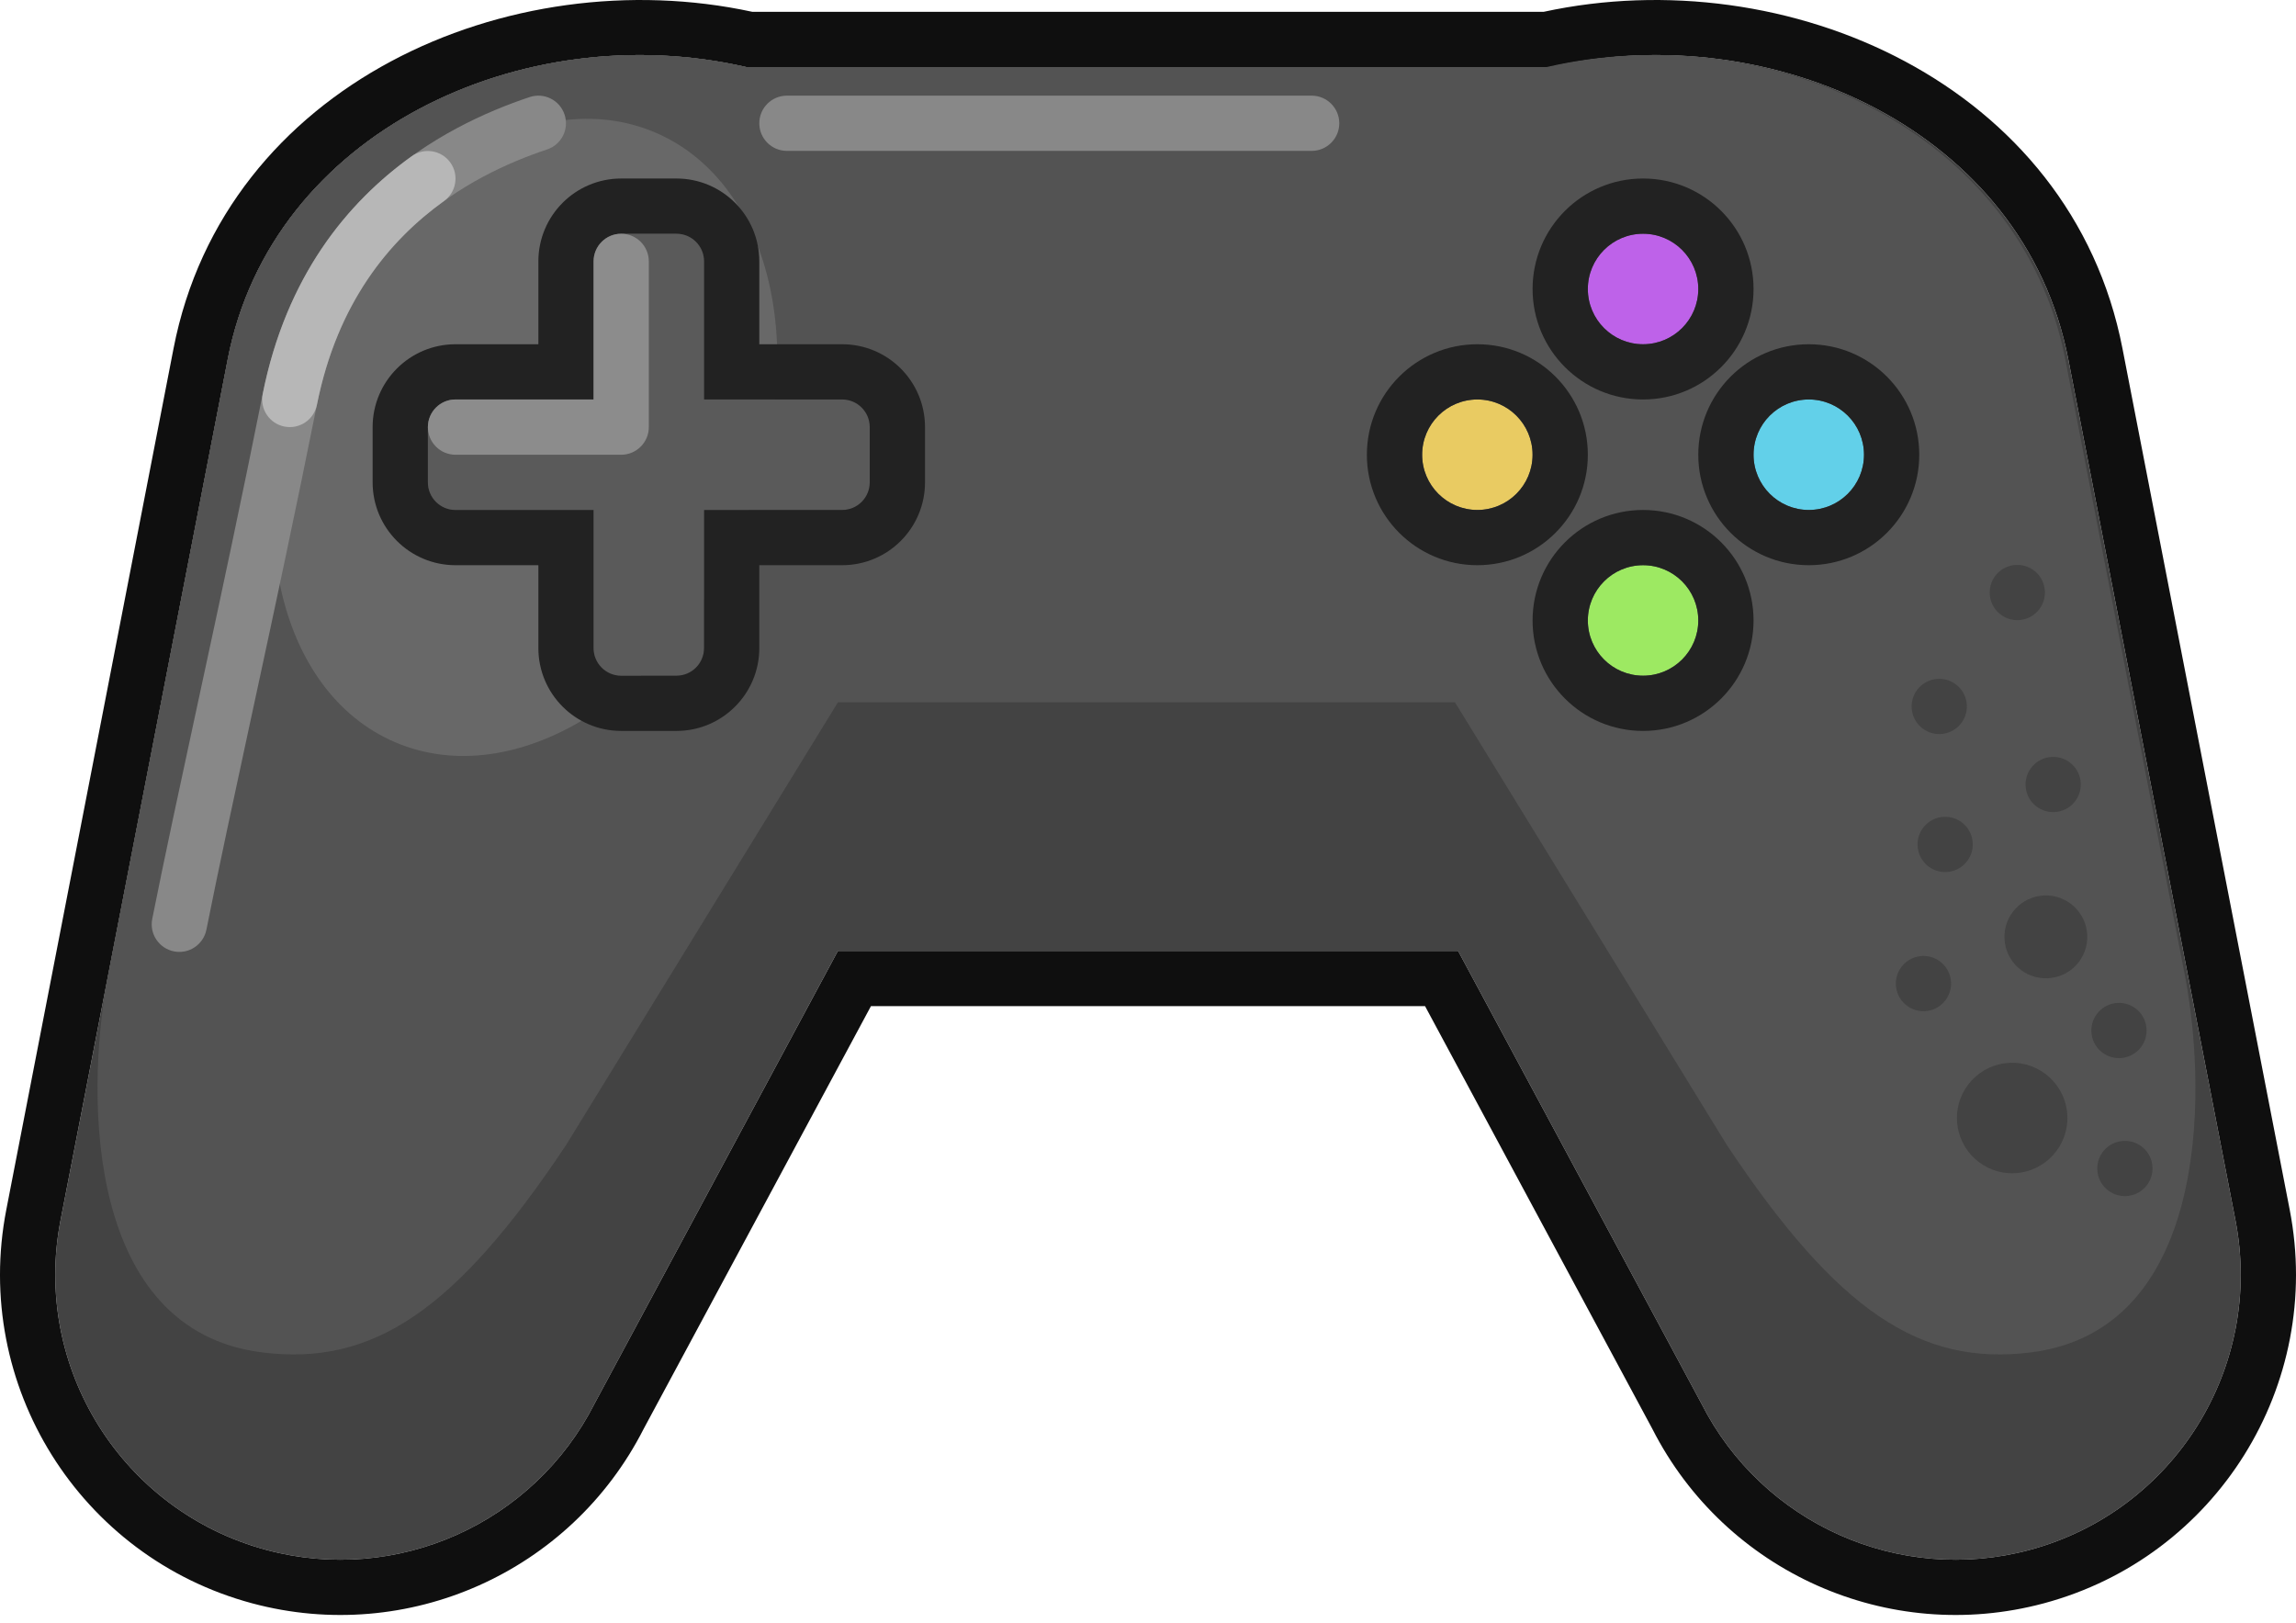 <svg width="58" height="41" viewBox="0 0 58 41" fill="none" xmlns="http://www.w3.org/2000/svg">
<path d="M18.849 1.693C13.206 0.398 6.867 3.334 5.754 9.067L1.529 30.822C0.808 34.534 3.081 38.172 6.734 39.15C10.024 40.032 13.481 38.488 15.021 35.45L21.167 24.018H29H36.833L42.979 35.45C44.519 38.488 47.976 40.032 51.266 39.15C54.919 38.172 57.192 34.534 56.471 30.822L52.246 9.067C51.133 3.334 44.794 0.398 39.151 1.693H18.849Z" fill="#434343"/>
<path fill-rule="evenodd" clip-rule="evenodd" d="M18.849 1.693H39.151C44.794 0.398 51.133 3.334 52.246 9.067L56.471 30.822C57.192 34.534 54.919 38.172 51.266 39.15C47.977 40.032 44.519 38.488 42.979 35.45L36.833 24.018H21.167L15.021 35.45C13.481 38.488 10.024 40.032 6.734 39.15C3.081 38.172 0.808 34.534 1.529 30.822L5.754 9.067C6.867 3.334 13.206 0.398 18.849 1.693ZM16.257 36.096C14.415 39.713 10.294 41.549 6.373 40.498C2.012 39.33 -0.702 34.987 0.159 30.556L4.384 8.801C5.68 2.127 12.867 -1.029 19.003 0.298H38.997C45.133 -1.029 52.32 2.127 53.616 8.801L57.841 30.556C58.702 34.987 55.988 39.33 51.627 40.498C47.706 41.549 43.585 39.713 41.743 36.096L35.999 25.414H22.001L16.257 36.096Z" fill="#0F0F0F"/>
<path d="M18.849 1.693C13.206 0.398 6.867 3.334 5.754 9.067L2.71 24.741C2.154 27.765 2.192 33.606 6.623 34.16C9.414 34.509 11.507 33.113 14.297 28.927L21.167 17.739H36.755L43.626 28.927C46.416 33.113 48.509 34.509 51.3 34.16C55.731 33.606 55.769 27.765 55.213 24.741L52.169 9.067C51.055 3.334 44.717 0.398 39.073 1.693H18.849Z" fill="#535353"/>
<path d="M18.724 13.374C16.91 17.627 12.998 20.034 9.985 18.749C6.972 17.464 6 12.975 7.814 8.722C9.627 4.469 13.54 2.062 16.553 3.347C19.565 4.632 20.537 9.121 18.724 13.374Z" fill="#686868"/>
<path fill-rule="evenodd" clip-rule="evenodd" d="M14.261 2.893C14.383 3.259 14.186 3.654 13.82 3.775C11.843 4.435 8.848 6.009 8.005 10.227C7.48 12.849 6.956 15.295 6.476 17.519C6.428 17.744 6.38 17.966 6.332 18.186C5.909 20.146 5.526 21.92 5.214 23.483C5.138 23.861 4.771 24.106 4.393 24.03C4.015 23.954 3.77 23.587 3.846 23.209C4.16 21.636 4.546 19.851 4.968 17.893C5.016 17.672 5.064 17.45 5.112 17.225C5.592 15.002 6.114 12.564 6.636 9.953C7.62 5.035 11.17 3.188 13.379 2.452C13.744 2.33 14.139 2.527 14.261 2.893Z" fill="#888888"/>
<path fill-rule="evenodd" clip-rule="evenodd" d="M11.376 4.105C11.6 4.418 11.529 4.854 11.216 5.078C9.838 6.066 8.522 7.641 8.005 10.227C7.929 10.605 7.561 10.85 7.184 10.774C6.806 10.699 6.561 10.331 6.636 9.954C7.23 6.983 8.77 5.115 10.402 3.945C10.715 3.72 11.151 3.792 11.376 4.105Z" fill="#B7B7B7"/>
<path d="M15.692 5.904C15.307 5.904 14.995 6.217 14.995 6.602V10.09H11.506C11.121 10.09 10.809 10.403 10.809 10.788V12.183C10.809 12.569 11.121 12.881 11.506 12.881H14.995V16.369C14.995 16.755 15.307 17.067 15.692 17.067H17.088C17.473 17.067 17.785 16.755 17.785 16.369V12.881H21.274C21.659 12.881 21.971 12.569 21.971 12.183V10.788C21.971 10.403 21.659 10.09 21.274 10.09H17.785V6.602C17.785 6.217 17.473 5.904 17.088 5.904H15.692Z" fill="#5A5A5A"/>
<path fill-rule="evenodd" clip-rule="evenodd" d="M13.6 6.602C13.6 5.446 14.537 4.509 15.693 4.509H17.088C18.244 4.509 19.181 5.446 19.181 6.602V8.695H21.274C22.43 8.695 23.367 9.632 23.367 10.788V12.183C23.367 13.339 22.43 14.276 21.274 14.276H19.181V16.369C19.181 17.525 18.244 18.462 17.088 18.462H15.693C14.537 18.462 13.6 17.525 13.6 16.369V14.276H11.507C10.351 14.276 9.413 13.339 9.413 12.183V10.788C9.413 9.632 10.351 8.695 11.507 8.695H13.6V6.602ZM14.995 6.602C14.995 6.217 15.307 5.904 15.693 5.904H17.088C17.473 5.904 17.785 6.217 17.785 6.602V10.09H21.274C21.659 10.09 21.971 10.403 21.971 10.788V12.183C21.971 12.569 21.659 12.881 21.274 12.881H17.785V16.369C17.785 16.755 17.473 17.067 17.088 17.067H15.693C15.307 17.067 14.995 16.755 14.995 16.369V12.881H11.507C11.121 12.881 10.809 12.569 10.809 12.183V10.788C10.809 10.403 11.121 10.09 11.507 10.09H14.995V6.602Z" fill="#222222"/>
<path fill-rule="evenodd" clip-rule="evenodd" d="M15.692 5.904C16.078 5.904 16.39 6.217 16.39 6.602V10.788C16.39 11.173 16.078 11.486 15.692 11.486H11.506C11.121 11.486 10.809 11.173 10.809 10.788C10.809 10.403 11.121 10.09 11.506 10.09H14.995V6.602C14.995 6.217 15.307 5.904 15.692 5.904Z" fill="#8C8C8C"/>
<path d="M42.901 7.3C42.901 8.07 42.277 8.695 41.506 8.695C40.735 8.695 40.111 8.07 40.111 7.3C40.111 6.529 40.735 5.904 41.506 5.904C42.277 5.904 42.901 6.529 42.901 7.3Z" fill="#BE62E9"/>
<path fill-rule="evenodd" clip-rule="evenodd" d="M44.297 7.3C44.297 8.841 43.047 10.09 41.506 10.09C39.965 10.09 38.715 8.841 38.715 7.3C38.715 5.758 39.965 4.509 41.506 4.509C43.047 4.509 44.297 5.758 44.297 7.3ZM41.506 8.695C42.277 8.695 42.901 8.07 42.901 7.3C42.901 6.529 42.277 5.904 41.506 5.904C40.736 5.904 40.111 6.529 40.111 7.3C40.111 8.07 40.736 8.695 41.506 8.695Z" fill="#222222"/>
<path d="M42.901 15.672C42.901 16.442 42.277 17.067 41.506 17.067C40.735 17.067 40.111 16.442 40.111 15.672C40.111 14.901 40.735 14.276 41.506 14.276C42.277 14.276 42.901 14.901 42.901 15.672Z" fill="#9DE962"/>
<path fill-rule="evenodd" clip-rule="evenodd" d="M44.297 15.672C44.297 17.213 43.047 18.462 41.506 18.462C39.965 18.462 38.715 17.213 38.715 15.672C38.715 14.13 39.965 12.881 41.506 12.881C43.047 12.881 44.297 14.13 44.297 15.672ZM41.506 17.067C42.277 17.067 42.901 16.442 42.901 15.672C42.901 14.901 42.277 14.276 41.506 14.276C40.736 14.276 40.111 14.901 40.111 15.672C40.111 16.442 40.736 17.067 41.506 17.067Z" fill="#222222"/>
<path d="M38.715 11.486C38.715 12.256 38.091 12.881 37.32 12.881C36.55 12.881 35.925 12.256 35.925 11.486C35.925 10.715 36.55 10.09 37.32 10.09C38.091 10.09 38.715 10.715 38.715 11.486Z" fill="#E9CB62"/>
<path fill-rule="evenodd" clip-rule="evenodd" d="M40.111 11.486C40.111 13.027 38.861 14.276 37.32 14.276C35.779 14.276 34.529 13.027 34.529 11.486C34.529 9.944 35.779 8.695 37.32 8.695C38.861 8.695 40.111 9.944 40.111 11.486ZM37.32 12.881C38.091 12.881 38.715 12.256 38.715 11.486C38.715 10.715 38.091 10.09 37.32 10.09C36.55 10.09 35.925 10.715 35.925 11.486C35.925 12.256 36.55 12.881 37.32 12.881Z" fill="#222222"/>
<path d="M47.087 11.486C47.087 12.256 46.463 12.881 45.692 12.881C44.922 12.881 44.297 12.256 44.297 11.486C44.297 10.715 44.922 10.09 45.692 10.09C46.463 10.09 47.087 10.715 47.087 11.486Z" fill="#62D0E9"/>
<path fill-rule="evenodd" clip-rule="evenodd" d="M48.483 11.486C48.483 13.027 47.233 14.276 45.692 14.276C44.151 14.276 42.901 13.027 42.901 11.486C42.901 9.944 44.151 8.695 45.692 8.695C47.233 8.695 48.483 9.944 48.483 11.486ZM45.692 12.881C46.463 12.881 47.087 12.256 47.087 11.486C47.087 10.715 46.463 10.09 45.692 10.09C44.921 10.09 44.297 10.715 44.297 11.486C44.297 12.256 44.921 12.881 45.692 12.881Z" fill="#222222"/>
<path d="M54.225 25.999C54.242 26.384 53.943 26.709 53.558 26.726C53.173 26.742 52.848 26.444 52.831 26.059C52.815 25.674 53.114 25.348 53.498 25.332C53.883 25.315 54.209 25.614 54.225 25.999Z" fill="#434343"/>
<path d="M49.286 24.814C49.303 25.199 49.004 25.524 48.619 25.541C48.234 25.557 47.909 25.259 47.892 24.873C47.876 24.489 48.175 24.163 48.56 24.147C48.944 24.13 49.27 24.429 49.286 24.814Z" fill="#434343"/>
<path d="M49.834 21.299C49.851 21.684 49.552 22.009 49.167 22.026C48.782 22.042 48.457 21.744 48.44 21.358C48.424 20.974 48.722 20.648 49.107 20.632C49.492 20.615 49.818 20.914 49.834 21.299Z" fill="#434343"/>
<path d="M49.685 17.814C49.702 18.199 49.403 18.524 49.018 18.541C48.633 18.557 48.307 18.258 48.291 17.873C48.275 17.488 48.573 17.163 48.958 17.147C49.343 17.13 49.669 17.429 49.685 17.814Z" fill="#434343"/>
<path d="M51.657 14.936C51.673 15.321 51.375 15.646 50.99 15.663C50.605 15.679 50.279 15.381 50.263 14.996C50.246 14.611 50.545 14.285 50.93 14.269C51.315 14.252 51.64 14.551 51.657 14.936Z" fill="#434343"/>
<path d="M52.563 19.785C52.579 20.17 52.281 20.496 51.895 20.512C51.511 20.529 51.185 20.23 51.169 19.845C51.152 19.46 51.451 19.135 51.836 19.118C52.221 19.102 52.546 19.401 52.563 19.785Z" fill="#434343"/>
<path d="M54.375 29.484C54.391 29.869 54.092 30.195 53.707 30.211C53.322 30.227 52.997 29.929 52.98 29.544C52.964 29.159 53.263 28.833 53.648 28.817C54.033 28.8 54.358 29.099 54.375 29.484Z" fill="#434343"/>
<path d="M52.224 28.18C52.257 28.95 51.659 29.6 50.889 29.633C50.12 29.666 49.469 29.069 49.436 28.299C49.403 27.529 50 26.878 50.77 26.845C51.54 26.812 52.191 27.41 52.224 28.18Z" fill="#434343"/>
<path d="M52.727 23.619C52.752 24.197 52.304 24.685 51.726 24.709C51.149 24.734 50.66 24.286 50.636 23.709C50.611 23.131 51.059 22.643 51.637 22.618C52.214 22.594 52.702 23.042 52.727 23.619Z" fill="#434343"/>
<path fill-rule="evenodd" clip-rule="evenodd" d="M19.181 3.114C19.181 2.728 19.493 2.416 19.878 2.416H33.134C33.519 2.416 33.832 2.728 33.832 3.114C33.832 3.499 33.519 3.811 33.134 3.811H19.878C19.493 3.811 19.181 3.499 19.181 3.114Z" fill="#888888"/>
</svg>
